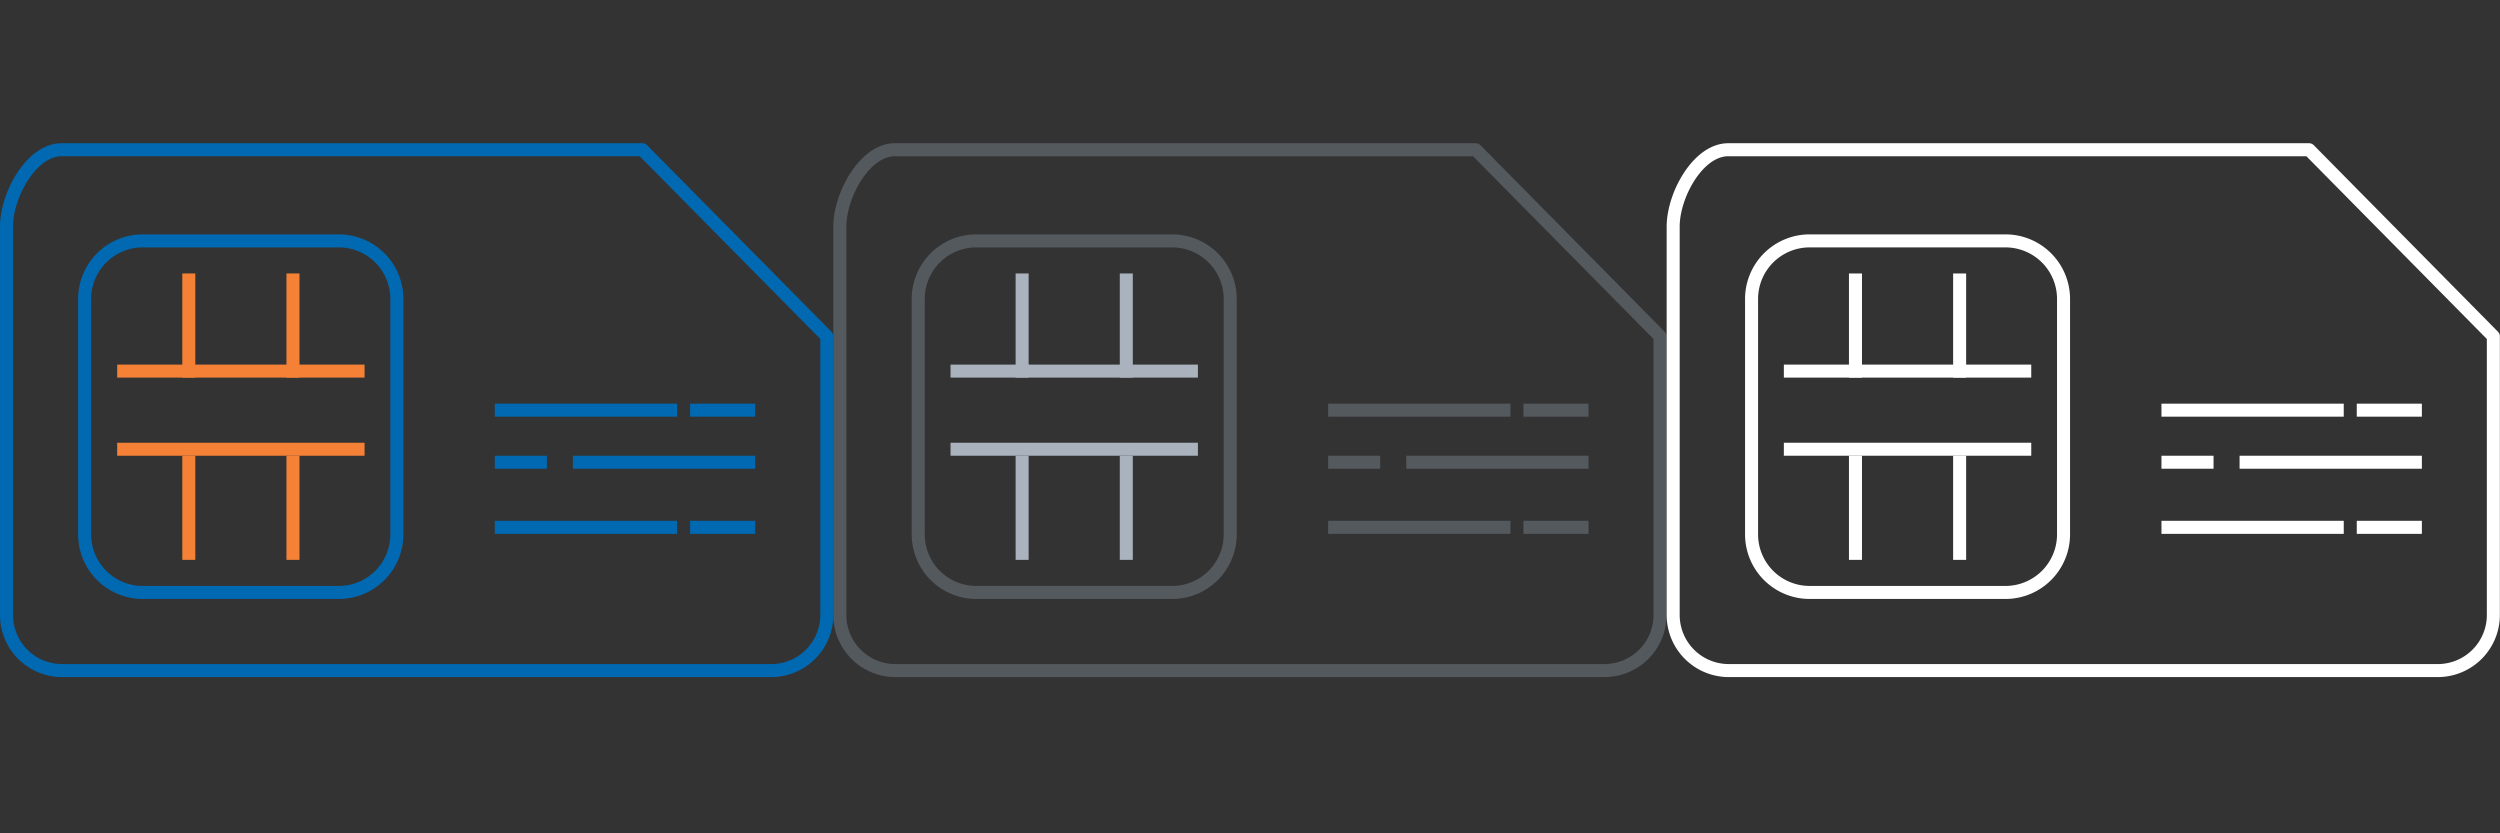 <svg id="Livello_1" data-name="Livello 1" xmlns="http://www.w3.org/2000/svg" viewBox="0 0 192 64">
    <rect x="0" y="0" width="192" height="64" fill="#333333" stroke="none"/>
    <defs>
        <style>
            .cls-1,
            .cls-10,
            .cls-11,
            .cls-2,
            .cls-3,
            .cls-4,
            .cls-5,
            .cls-6,
            .cls-7,
            .cls-8,
            .cls-9 {
                fill: none;
            }
            .cls-1,
            .cls-2,
            .cls-4 {
                stroke: #0069b2;
            }
            .cls-1,
            .cls-5,
            .cls-9 {
                stroke-linecap: round;
            }
            .cls-1,
            .cls-11,
            .cls-3,
            .cls-4,
            .cls-5,
            .cls-7,
            .cls-8,
            .cls-9 {
                stroke-linejoin: round;
            }
            .cls-10,
            .cls-2,
            .cls-6 {
                stroke-miterlimit: 10;
            }
            .cls-3 {
                stroke: #f48135;
            }
            .cls-5,
            .cls-6,
            .cls-8 {
                stroke: #54595e;
            }
            .cls-7 {
                stroke: #aab2bd;
            }
            .cls-10,
            .cls-11,
            .cls-9 {
                stroke: #fff;
            }
        </style>
        <view id="color" viewBox="0 0 64 64"/>
        <view id="grey" viewBox="64 0 64 64"/>
        <view id="white" viewBox="128 0 64 64"/>
    </defs><path class="cls-1" d="M.5,17.4V47.2a4.27,4.27,0,0,0,4.23,4.3H59.27a4.27,4.27,0,0,0,4.23-4.3V25.83L49.34,11.5H4.73C2.4,11.5.5,15,.5,17.4Z"/><path class="cls-2" d="M11,45.5H26a4.46,4.46,0,0,0,4.48-4.45V22.95A4.46,4.46,0,0,0,26,18.5H11A4.46,4.46,0,0,0,6.5,22.95V41.05A4.46,4.46,0,0,0,11,45.5Z"/><line class="cls-3" x1="9" y1="28.5" x2="28" y2="28.5"/><line class="cls-3" x1="9" y1="34.5" x2="28" y2="34.5"/><line class="cls-3" x1="22.5" y1="29" x2="22.5" y2="21"/><line class="cls-3" x1="14.5" y1="29" x2="14.5" y2="21"/><line class="cls-3" x1="22.5" y1="43" x2="22.5" y2="35"/><line class="cls-3" x1="14.5" y1="43" x2="14.5" y2="35"/><line class="cls-4" x1="38" y1="31.5" x2="52" y2="31.5"/><line class="cls-4" x1="53" y1="31.5" x2="58" y2="31.5"/><line class="cls-4" x1="58" y1="35.5" x2="44" y2="35.5"/><line class="cls-4" x1="42" y1="35.5" x2="38" y2="35.5"/><line class="cls-4" x1="38" y1="40.5" x2="52" y2="40.5"/><line class="cls-4" x1="53" y1="40.5" x2="58" y2="40.5"/><path class="cls-5" d="M64.5,17.4V47.2a4.27,4.27,0,0,0,4.23,4.3h54.53a4.27,4.27,0,0,0,4.23-4.3V25.83L113.34,11.5H68.73C66.4,11.5,64.5,15,64.5,17.4Z"/><path class="cls-6" d="M75,45.5H90a4.46,4.46,0,0,0,4.48-4.45V22.95A4.46,4.46,0,0,0,90,18.5H75a4.46,4.46,0,0,0-4.48,4.45V41.05A4.46,4.46,0,0,0,75,45.5Z"/><line class="cls-7" x1="73" y1="28.5" x2="92" y2="28.5"/><line class="cls-7" x1="73" y1="34.5" x2="92" y2="34.5"/><line class="cls-7" x1="86.5" y1="29" x2="86.5" y2="21"/><line class="cls-7" x1="78.5" y1="29" x2="78.5" y2="21"/><line class="cls-7" x1="86.5" y1="43" x2="86.5" y2="35"/><line class="cls-7" x1="78.5" y1="43" x2="78.5" y2="35"/><line class="cls-8" x1="102" y1="31.5" x2="116" y2="31.5"/><line class="cls-8" x1="117" y1="31.5" x2="122" y2="31.5"/><line class="cls-8" x1="122" y1="35.5" x2="108" y2="35.5"/><line class="cls-8" x1="106" y1="35.5" x2="102" y2="35.5"/><line class="cls-8" x1="102" y1="40.5" x2="116" y2="40.5"/><line class="cls-8" x1="117" y1="40.5" x2="122" y2="40.5"/><path class="cls-9" d="M128.5,17.4V47.2a4.27,4.27,0,0,0,4.23,4.3h54.53a4.27,4.27,0,0,0,4.23-4.3V25.83L177.34,11.5H132.73C130.4,11.5,128.5,15,128.5,17.4Z"/><path class="cls-10" d="M139,45.5h15a4.46,4.46,0,0,0,4.48-4.45V22.95A4.46,4.46,0,0,0,154,18.5H139a4.46,4.46,0,0,0-4.48,4.45V41.05A4.46,4.46,0,0,0,139,45.5Z"/><line class="cls-11" x1="137" y1="28.5" x2="156" y2="28.5"/><line class="cls-11" x1="137" y1="34.5" x2="156" y2="34.5"/><line class="cls-11" x1="150.5" y1="29" x2="150.5" y2="21"/><line class="cls-11" x1="142.5" y1="29" x2="142.5" y2="21"/><line class="cls-11" x1="150.5" y1="43" x2="150.5" y2="35"/><line class="cls-11" x1="142.5" y1="43" x2="142.5" y2="35"/><line class="cls-11" x1="166" y1="31.5" x2="180" y2="31.5"/><line class="cls-11" x1="181" y1="31.5" x2="186" y2="31.5"/><line class="cls-11" x1="186" y1="35.5" x2="172" y2="35.5"/><line class="cls-11" x1="170" y1="35.5" x2="166" y2="35.5"/><line class="cls-11" x1="166" y1="40.5" x2="180" y2="40.5"/><line class="cls-11" x1="181" y1="40.5" x2="186" y2="40.5"/></svg>
